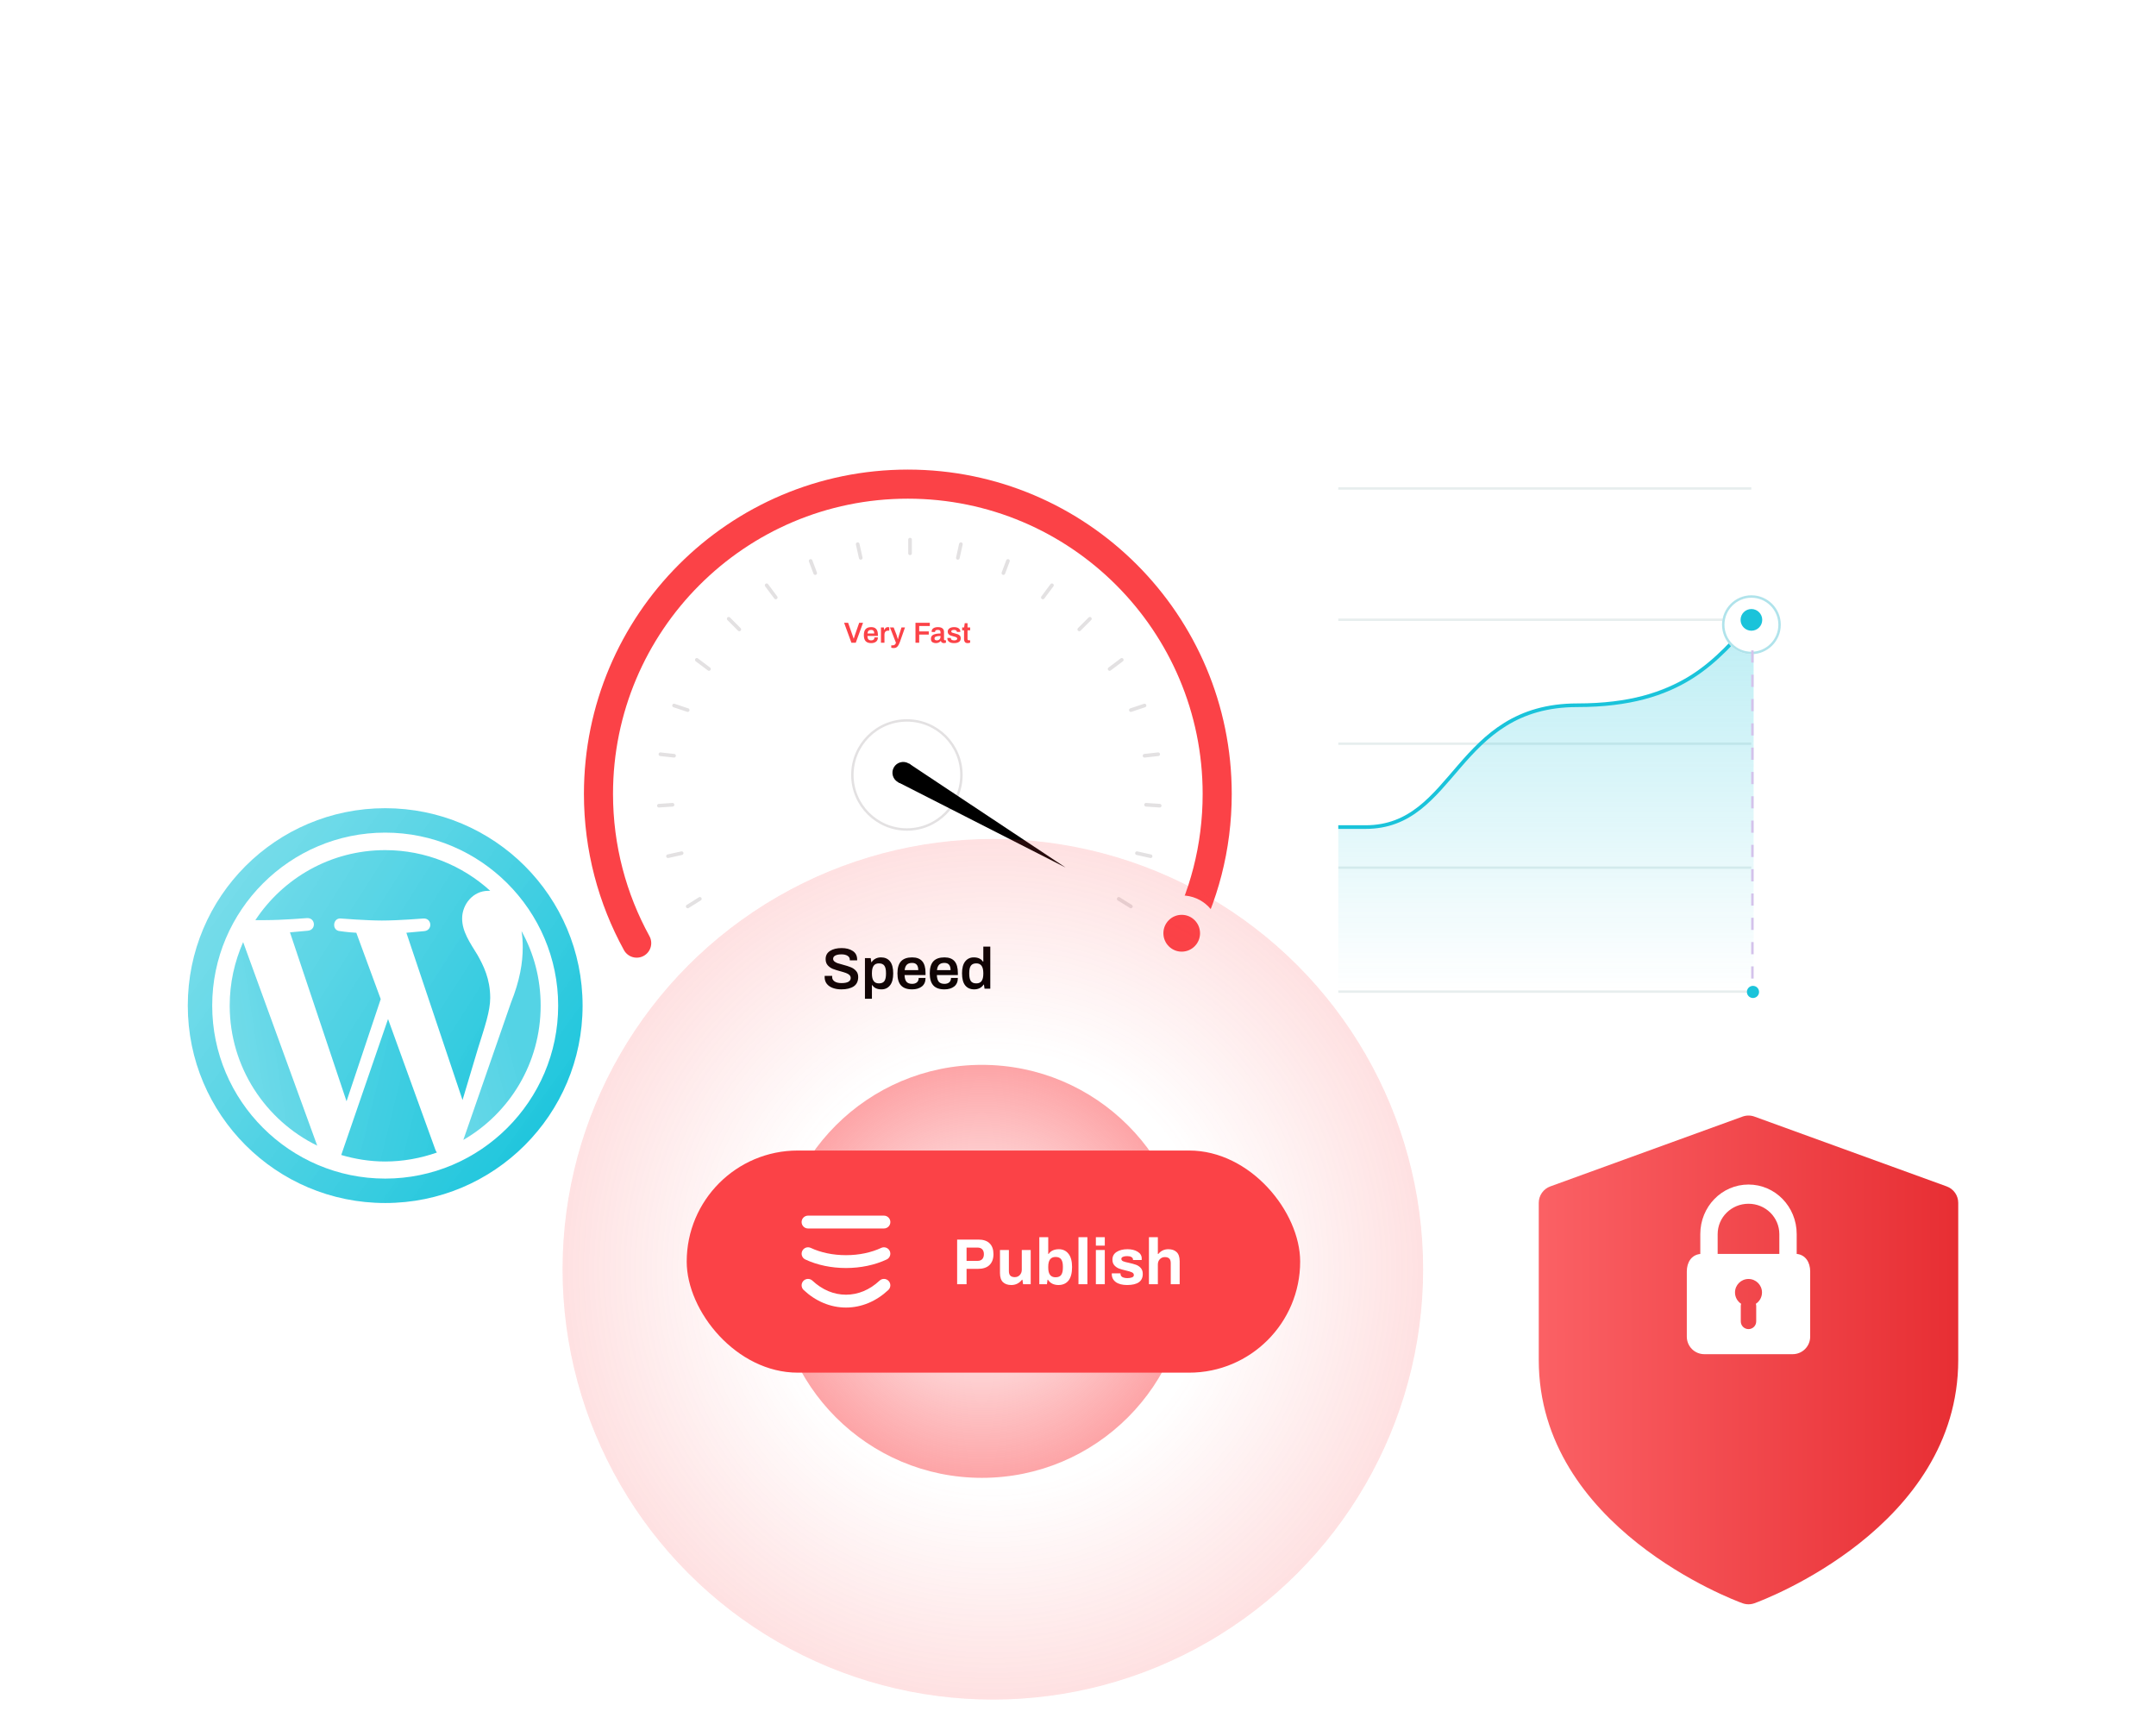 <svg width="699" height="559" viewBox="0 0 699 559" fill="none" xmlns="http://www.w3.org/2000/svg">
<g clip-path="url(#clip0_0_310)">
<rect x="329.883" y="120.858" width="276" height="237" rx="5.516" fill="white"/>
<path d="M367.911 322.491C367.449 322.491 367.065 322.402 366.758 322.223C366.458 322.038 366.227 321.72 366.065 321.269C365.903 320.818 365.822 320.2 365.822 319.414C365.822 318.628 365.903 318.01 366.065 317.559C366.227 317.108 366.458 316.793 366.758 316.614C367.065 316.429 367.449 316.337 367.911 316.337C368.368 316.337 368.749 316.429 369.055 316.614C369.362 316.799 369.596 317.117 369.758 317.567C369.919 318.012 370 318.628 370 319.414C370 320.2 369.919 320.818 369.758 321.269C369.596 321.714 369.362 322.029 369.055 322.214C368.749 322.399 368.368 322.491 367.911 322.491ZM367.911 321.858C368.252 321.858 368.518 321.769 368.709 321.59C368.899 321.411 369.029 321.15 369.099 320.81C369.174 320.469 369.211 320.032 369.211 319.501V319.414C369.211 318.865 369.174 318.414 369.099 318.062C369.029 317.709 368.899 317.44 368.709 317.255C368.518 317.065 368.252 316.969 367.911 316.969C367.57 316.969 367.304 317.059 367.114 317.238C366.923 317.417 366.79 317.677 366.715 318.018C366.646 318.359 366.611 318.796 366.611 319.327V319.414C366.611 319.963 366.646 320.414 366.715 320.766C366.79 321.119 366.923 321.39 367.114 321.581C367.304 321.766 367.57 321.858 367.911 321.858Z" fill="#AEB0C0"/>
<path d="M357.165 281.636H358.7V277.405H357.157V276.954C357.434 276.926 357.766 276.853 358.153 276.738C358.546 276.616 358.884 276.478 359.168 276.322H359.462V281.636H360.884V282.268H357.165V281.636ZM363.577 282.372C363.115 282.372 362.73 282.283 362.424 282.104C362.124 281.919 361.892 281.601 361.731 281.15C361.569 280.699 361.488 280.081 361.488 279.295C361.488 278.509 361.569 277.891 361.731 277.44C361.892 276.989 362.124 276.674 362.424 276.495C362.73 276.31 363.115 276.218 363.577 276.218C364.034 276.218 364.415 276.31 364.721 276.495C365.028 276.68 365.262 276.998 365.423 277.449C365.585 277.894 365.666 278.509 365.666 279.295C365.666 280.081 365.585 280.699 365.423 281.15C365.262 281.595 365.028 281.91 364.721 282.095C364.415 282.28 364.034 282.372 363.577 282.372ZM363.577 281.74C363.918 281.74 364.184 281.65 364.375 281.471C364.565 281.292 364.695 281.032 364.765 280.691C364.84 280.35 364.877 279.913 364.877 279.382V279.295C364.877 278.746 364.84 278.295 364.765 277.943C364.695 277.59 364.565 277.321 364.375 277.137C364.184 276.946 363.918 276.85 363.577 276.85C363.236 276.85 362.97 276.94 362.78 277.119C362.589 277.298 362.456 277.558 362.381 277.899C362.311 278.24 362.277 278.677 362.277 279.208V279.295C362.277 279.844 362.311 280.295 362.381 280.647C362.456 281 362.589 281.271 362.78 281.462C362.97 281.647 363.236 281.74 363.577 281.74ZM366.565 276.001H367.328V279.945L369.261 277.709H370.206L368.637 279.503L370.292 282.268H369.408L368.16 280.049L367.328 280.838V282.268H366.565V276.001Z" fill="#AEB0C0"/>
<path d="M356.689 241.898C356.689 241.586 356.77 241.3 356.932 241.04C357.094 240.774 357.287 240.543 357.513 240.346C357.744 240.144 358.05 239.904 358.432 239.627C358.738 239.401 358.986 239.211 359.177 239.055C359.368 238.893 359.527 238.728 359.654 238.561C359.85 238.301 359.949 238.035 359.949 237.763C359.949 237.491 359.862 237.257 359.689 237.061C359.521 236.859 359.226 236.758 358.804 236.758C358.371 236.758 358.053 236.864 357.851 237.078C357.649 237.286 357.547 237.558 357.547 237.893V238.249H356.785C356.767 238.15 356.759 238.035 356.759 237.902C356.759 237.301 356.955 236.85 357.348 236.55C357.741 236.249 358.241 236.099 358.848 236.099C359.414 236.099 359.871 236.243 360.217 236.532C360.564 236.815 360.737 237.249 360.737 237.832C360.737 238.145 360.651 238.436 360.477 238.708C360.304 238.98 360.093 239.225 359.845 239.445C359.602 239.659 359.284 239.907 358.891 240.19C358.602 240.398 358.374 240.572 358.206 240.71C358.044 240.843 357.903 240.979 357.781 241.118C357.701 241.205 357.634 241.306 357.582 241.421H360.772V242.149H356.689V241.898ZM363.578 242.253C363.116 242.253 362.731 242.164 362.425 241.985C362.124 241.8 361.893 241.482 361.731 241.031C361.57 240.58 361.489 239.962 361.489 239.176C361.489 238.39 361.57 237.772 361.731 237.321C361.893 236.87 362.124 236.555 362.425 236.376C362.731 236.191 363.116 236.099 363.578 236.099C364.034 236.099 364.416 236.191 364.722 236.376C365.028 236.561 365.262 236.879 365.424 237.33C365.586 237.775 365.667 238.39 365.667 239.176C365.667 239.962 365.586 240.58 365.424 241.031C365.262 241.476 365.028 241.791 364.722 241.976C364.416 242.161 364.034 242.253 363.578 242.253ZM363.578 241.621C363.919 241.621 364.185 241.531 364.375 241.352C364.566 241.173 364.696 240.913 364.765 240.572C364.841 240.231 364.878 239.794 364.878 239.263V239.176C364.878 238.627 364.841 238.176 364.765 237.824C364.696 237.471 364.566 237.203 364.375 237.018C364.185 236.827 363.919 236.732 363.578 236.732C363.237 236.732 362.971 236.821 362.78 237C362.59 237.179 362.457 237.439 362.382 237.78C362.312 238.121 362.278 238.558 362.278 239.089V239.176C362.278 239.725 362.312 240.176 362.382 240.528C362.457 240.881 362.59 241.153 362.78 241.343C362.971 241.528 363.237 241.621 363.578 241.621ZM366.566 235.882H367.328V239.826L369.262 237.59H370.206L368.637 239.384L370.293 242.149H369.409L368.161 239.93L367.328 240.719V242.149H366.566V235.882Z" fill="#AEB0C0"/>
<path d="M358.786 202.135C358.104 202.135 357.578 201.976 357.209 201.658C356.839 201.334 356.654 200.898 356.654 200.349V200.279H357.425V200.375C357.425 200.739 357.538 201.019 357.763 201.216C357.989 201.406 358.307 201.502 358.717 201.502C359.139 201.502 359.468 201.409 359.705 201.224C359.948 201.039 360.069 200.759 360.069 200.383C360.069 199.996 359.939 199.725 359.679 199.569C359.425 199.407 359.093 199.326 358.682 199.326H358.058V198.693H358.708C359.055 198.693 359.347 198.604 359.584 198.424C359.821 198.245 359.939 197.988 359.939 197.653C359.939 197.306 359.826 197.046 359.601 196.873C359.381 196.699 359.101 196.613 358.76 196.613C358.396 196.613 358.104 196.705 357.885 196.89C357.665 197.069 357.555 197.335 357.555 197.688V197.766H356.784V197.61C356.784 197.286 356.868 197.003 357.035 196.76C357.203 196.512 357.434 196.321 357.729 196.188C358.029 196.049 358.37 195.98 358.752 195.98C359.353 195.98 359.832 196.121 360.191 196.405C360.549 196.688 360.728 197.089 360.728 197.61C360.728 197.939 360.641 198.211 360.468 198.424C360.295 198.632 360.052 198.806 359.74 198.945V198.979C360.081 199.077 360.352 199.251 360.555 199.499C360.757 199.748 360.858 200.06 360.858 200.435C360.858 200.782 360.768 201.086 360.589 201.346C360.416 201.6 360.173 201.796 359.861 201.935C359.549 202.068 359.191 202.135 358.786 202.135ZM363.577 202.135C363.115 202.135 362.73 202.045 362.424 201.866C362.124 201.681 361.892 201.363 361.731 200.912C361.569 200.462 361.488 199.843 361.488 199.057C361.488 198.271 361.569 197.653 361.731 197.202C361.892 196.751 362.124 196.436 362.424 196.257C362.73 196.072 363.115 195.98 363.577 195.98C364.034 195.98 364.415 196.072 364.721 196.257C365.028 196.442 365.262 196.76 365.423 197.211C365.585 197.656 365.666 198.271 365.666 199.057C365.666 199.843 365.585 200.462 365.423 200.912C365.262 201.357 365.028 201.672 364.721 201.857C364.415 202.042 364.034 202.135 363.577 202.135ZM363.577 201.502C363.918 201.502 364.184 201.412 364.375 201.233C364.565 201.054 364.695 200.794 364.765 200.453C364.84 200.112 364.877 199.676 364.877 199.144V199.057C364.877 198.508 364.84 198.057 364.765 197.705C364.695 197.352 364.565 197.084 364.375 196.899C364.184 196.708 363.918 196.613 363.577 196.613C363.236 196.613 362.97 196.702 362.78 196.881C362.589 197.061 362.456 197.321 362.381 197.662C362.311 198.003 362.277 198.439 362.277 198.971V199.057C362.277 199.606 362.311 200.057 362.381 200.409C362.456 200.762 362.589 201.034 362.78 201.224C362.97 201.409 363.236 201.502 363.577 201.502ZM366.565 195.763H367.328V199.707L369.261 197.471H370.206L368.637 199.265L370.292 202.031H369.408L368.16 199.811L367.328 200.6V202.031H366.565V195.763Z" fill="#AEB0C0"/>
<path d="M359.332 161.163H356.567V160.521C356.943 159.88 357.263 159.239 357.529 158.597C357.795 157.956 358.006 157.282 358.162 156.577H358.986C358.876 157.068 358.714 157.589 358.5 158.138C358.286 158.681 358.067 159.172 357.841 159.611C357.622 160.05 357.446 160.357 357.313 160.53H359.332V158.58C359.454 158.268 359.572 157.895 359.688 157.461H360.095V160.53H360.884V161.163H360.095V162.628H359.332V161.163ZM363.577 162.732C363.115 162.732 362.73 162.642 362.424 162.463C362.124 162.278 361.892 161.96 361.731 161.51C361.569 161.059 361.488 160.441 361.488 159.655C361.488 158.869 361.569 158.25 361.731 157.8C361.892 157.349 362.124 157.034 362.424 156.855C362.73 156.67 363.115 156.577 363.577 156.577C364.034 156.577 364.415 156.67 364.721 156.855C365.028 157.04 365.262 157.357 365.423 157.808C365.585 158.253 365.666 158.869 365.666 159.655C365.666 160.441 365.585 161.059 365.423 161.51C365.262 161.955 365.028 162.27 364.721 162.455C364.415 162.639 364.034 162.732 363.577 162.732ZM363.577 162.099C363.918 162.099 364.184 162.01 364.375 161.83C364.565 161.651 364.695 161.391 364.765 161.05C364.84 160.709 364.877 160.273 364.877 159.741V159.655C364.877 159.106 364.84 158.655 364.765 158.302C364.695 157.95 364.565 157.681 364.375 157.496C364.184 157.305 363.918 157.21 363.577 157.21C363.236 157.21 362.97 157.3 362.78 157.479C362.589 157.658 362.456 157.918 362.381 158.259C362.311 158.6 362.277 159.036 362.277 159.568V159.655C362.277 160.204 362.311 160.654 362.381 161.007C362.456 161.359 362.589 161.631 362.78 161.822C362.97 162.007 363.236 162.099 363.577 162.099ZM366.565 156.361H367.328V160.305L369.261 158.068H370.206L368.637 159.863L370.292 162.628H369.408L368.16 160.409L367.328 161.198V162.628H366.565V156.361Z" fill="#AEB0C0"/>
<path d="M378.883 321.486H567.795" stroke="#E7EEEE" stroke-width="0.788"/>
<path d="M378.883 281.296H567.795" stroke="#E7EEEE" stroke-width="0.788"/>
<path d="M378.883 241.105H567.795" stroke="#E7EEEE" stroke-width="0.788"/>
<path d="M378.883 200.914H567.795" stroke="#E7EEEE" stroke-width="0.788"/>
<path d="M378.883 158.359H567.795" stroke="#E7EEEE" stroke-width="0.788"/>
<path d="M442.715 267.898H379.801V321.191H442.715H505.629H568.543V200.619C568.543 200.619 551.079 228.54 511.416 228.54C471.752 228.54 472.015 267.898 442.715 267.898Z" fill="url(#paint0_linear_0_310)"/>
<path d="M379.801 268.139C379.801 268.139 413.415 268.139 442.715 268.139C472.015 268.139 471.752 228.64 511.416 228.64C545.325 228.64 556.56 213.882 568.543 200.619" stroke="#1AC3DA" stroke-width="1.182"/>
<g filter="url(#filter0_d_0_310)">
<ellipse cx="567.828" cy="200.964" rx="9.527" ry="9.545" fill="white"/>
<path d="M576.961 200.963C576.961 206.018 572.871 210.115 567.828 210.115C562.785 210.115 558.695 206.018 558.695 200.963C558.695 195.909 562.785 191.812 567.828 191.812C572.871 191.812 576.961 195.909 576.961 200.963Z" stroke="#B0E3EB" stroke-width="0.788"/>
</g>
<ellipse cx="567.826" cy="200.963" rx="3.51" ry="3.517" fill="#1AC3DA"/>
<line x1="568.152" y1="210.864" x2="568.152" y2="321.979" stroke="#D4C2EB" stroke-width="0.788" stroke-dasharray="3.94 3.94"/>
<circle cx="568.337" cy="321.585" r="1.97" fill="#1AC3DA"/>
</g>
<g filter="url(#filter1_d_0_310)">
<g filter="url(#filter2_bd_0_310)">
<path d="M498.883 304.324V355.255C498.883 409.525 562.236 433.18 564.956 434.142C566.201 434.591 567.564 434.591 568.809 434.142C571.529 433.18 634.883 409.525 634.883 355.255V304.324C634.882 303.161 634.523 302.026 633.854 301.074C633.185 300.122 632.238 299.4 631.143 299.004L568.809 276.368C567.564 275.919 566.201 275.919 564.956 276.368L502.623 299.004C501.528 299.4 500.581 300.122 499.912 301.074C499.243 302.026 498.883 303.161 498.883 304.324Z" fill="url(#paint1_linear_0_310)"/>
</g>
<g clip-path="url(#clip1_0_310)">
<path d="M566.883 324.026C558.224 324.026 551.258 331.202 551.258 340.087V346.515V346.534C548.389 346.824 546.883 349.252 546.883 352.2V373.341C546.883 376.486 549.422 379.026 552.566 379.026H581.199C584.344 379.026 586.883 376.486 586.883 373.341V352.2C586.883 349.252 585.377 346.805 582.508 346.515V340.087C582.508 331.202 575.541 324.026 566.883 324.026V324.026ZM566.883 330.259C572.424 330.259 576.883 334.656 576.883 340.126V346.515H556.883V340.126C556.883 334.656 561.342 330.259 566.883 330.259ZM566.883 354.643C569.299 354.643 571.258 356.602 571.258 359.019C571.258 360.556 570.463 361.912 569.266 362.692C569.331 362.916 569.383 363.15 569.383 363.396V368.398C569.383 369.783 568.268 370.898 566.883 370.898C565.498 370.898 564.383 369.783 564.383 368.398V363.396C564.383 363.15 564.435 362.916 564.5 362.692C563.303 361.912 562.508 360.556 562.508 359.019C562.508 356.602 564.467 354.643 566.883 354.643Z" fill="white"/>
</g>
</g>
<g filter="url(#filter3_d_0_310)">
<path d="M158.883 52.327C158.883 45.699 164.255 40.327 170.883 40.327H421.883C428.51 40.327 433.883 45.699 433.883 52.327V266.961C433.883 272.466 430.191 277.25 424.847 278.569C396.525 285.561 310.528 306.5 296.383 306.5C282.237 306.5 196.241 285.561 167.919 278.569C162.574 277.25 158.883 272.466 158.883 266.961V52.327Z" fill="white"/>
<circle cx="294.025" cy="171.241" r="17.679" stroke="#E3E1E2" stroke-width="0.786"/>
<path d="M272.769 240.753C271.776 240.753 270.871 240.609 270.054 240.32C269.236 240.031 268.583 239.591 268.092 239C267.602 238.396 267.357 237.655 267.357 236.775L267.376 236.379H269.808C269.796 236.454 269.79 236.567 269.79 236.718C269.79 237.347 270.06 237.837 270.6 238.189C271.141 238.541 271.883 238.717 272.826 238.717C273.831 238.717 274.579 238.572 275.07 238.283C275.56 237.994 275.805 237.592 275.805 237.076C275.805 236.674 275.66 236.341 275.371 236.077C275.082 235.813 274.724 235.605 274.296 235.455C273.869 235.291 273.266 235.103 272.486 234.889C271.455 234.612 270.619 234.348 269.978 234.097C269.35 233.833 268.809 233.449 268.356 232.947C267.904 232.431 267.678 231.759 267.678 230.929C267.678 229.772 268.155 228.892 269.111 228.289C270.066 227.673 271.317 227.365 272.863 227.365C274.347 227.365 275.554 227.679 276.484 228.308C277.427 228.924 277.898 229.86 277.898 231.117V231.344H275.522V231.136C275.522 230.596 275.277 230.175 274.787 229.873C274.309 229.559 273.662 229.401 272.844 229.401C271.99 229.401 271.317 229.527 270.827 229.779C270.349 230.03 270.11 230.382 270.11 230.835C270.11 231.174 270.248 231.463 270.525 231.702C270.802 231.928 271.147 232.117 271.562 232.268C271.99 232.406 272.562 232.569 273.278 232.758C274.322 233.035 275.17 233.305 275.824 233.569C276.49 233.833 277.056 234.223 277.521 234.738C277.999 235.253 278.238 235.92 278.238 236.737C278.238 238.12 277.747 239.138 276.767 239.792C275.786 240.433 274.454 240.753 272.769 240.753ZM280.425 230.608H282.292L282.48 231.928H282.593C282.92 231.425 283.348 231.042 283.876 230.778C284.404 230.514 284.988 230.382 285.629 230.382C286.887 230.382 287.861 230.809 288.552 231.664C289.244 232.519 289.589 233.827 289.589 235.587C289.589 237.296 289.244 238.585 288.552 239.452C287.861 240.32 286.937 240.753 285.78 240.753C284.397 240.753 283.404 240.295 282.801 239.377H282.688V243.789H280.425V230.608ZM284.951 238.811C285.78 238.811 286.371 238.566 286.723 238.076C287.075 237.573 287.251 236.781 287.251 235.7V235.455C287.251 234.361 287.075 233.569 286.723 233.079C286.371 232.576 285.78 232.324 284.951 232.324C284.171 232.324 283.599 232.588 283.235 233.116C282.87 233.644 282.688 234.424 282.688 235.455V235.681C282.688 236.712 282.87 237.491 283.235 238.019C283.599 238.547 284.171 238.811 284.951 238.811ZM295.714 240.753C294.105 240.753 292.911 240.332 292.131 239.49C291.352 238.648 290.962 237.34 290.962 235.568C290.962 233.795 291.352 232.488 292.131 231.645C292.923 230.803 294.118 230.382 295.714 230.382C297.173 230.382 298.26 230.791 298.977 231.608C299.706 232.425 300.07 233.701 300.07 235.436V236.115H293.263C293.301 237.095 293.508 237.818 293.885 238.283C294.275 238.736 294.891 238.962 295.733 238.962C296.362 238.962 296.871 238.805 297.261 238.491C297.65 238.164 297.845 237.686 297.845 237.057H300.07C300.07 238.277 299.668 239.201 298.863 239.829C298.059 240.445 297.009 240.753 295.714 240.753ZM297.713 234.512C297.713 232.953 297.047 232.173 295.714 232.173C294.96 232.173 294.388 232.368 293.998 232.758C293.621 233.135 293.389 233.72 293.301 234.512H297.713ZM306.192 240.753C304.583 240.753 303.389 240.332 302.61 239.49C301.83 238.648 301.44 237.34 301.44 235.568C301.44 233.795 301.83 232.488 302.61 231.645C303.402 230.803 304.596 230.382 306.192 230.382C307.651 230.382 308.738 230.791 309.455 231.608C310.184 232.425 310.548 233.701 310.548 235.436V236.115H303.741C303.779 237.095 303.986 237.818 304.363 238.283C304.753 238.736 305.369 238.962 306.211 238.962C306.84 238.962 307.349 238.805 307.739 238.491C308.128 238.164 308.323 237.686 308.323 237.057H310.548C310.548 238.277 310.146 239.201 309.342 239.829C308.537 240.445 307.487 240.753 306.192 240.753ZM308.191 234.512C308.191 232.953 307.525 232.173 306.192 232.173C305.438 232.173 304.866 232.368 304.476 232.758C304.099 233.135 303.867 233.72 303.779 234.512H308.191ZM315.86 240.753C314.603 240.753 313.628 240.326 312.937 239.471C312.246 238.616 311.9 237.309 311.9 235.549C311.9 233.839 312.246 232.551 312.937 231.683C313.628 230.816 314.552 230.382 315.709 230.382C317.092 230.382 318.085 230.841 318.688 231.759H318.802V226.893H321.064V240.527H319.198L319.009 239.207H318.896C318.569 239.71 318.142 240.093 317.614 240.357C317.086 240.621 316.501 240.753 315.86 240.753ZM316.539 238.811C317.318 238.811 317.89 238.553 318.255 238.038C318.619 237.51 318.802 236.731 318.802 235.7V235.473C318.802 233.374 318.047 232.324 316.539 232.324C315.709 232.324 315.118 232.576 314.766 233.079C314.414 233.569 314.238 234.361 314.238 235.455V235.7C314.238 236.781 314.414 237.573 314.766 238.076C315.118 238.566 315.709 238.811 316.539 238.811Z" fill="black"/>
<path d="M273.673 121.916H274.974L276.36 125.867C276.417 126.018 276.502 126.266 276.615 126.612C276.697 126.869 276.744 127.011 276.756 127.036H276.803C276.967 126.495 277.093 126.103 277.181 125.857L278.557 121.916H279.802L277.445 128.384H276.04L273.673 121.916ZM282.446 128.497C281.641 128.497 281.044 128.287 280.654 127.866C280.264 127.445 280.07 126.791 280.07 125.905C280.07 125.018 280.264 124.365 280.654 123.943C281.05 123.522 281.647 123.312 282.446 123.312C283.175 123.312 283.718 123.516 284.077 123.925C284.441 124.333 284.624 124.971 284.624 125.839V126.178H281.22C281.239 126.668 281.342 127.03 281.531 127.262C281.726 127.489 282.034 127.602 282.455 127.602C282.769 127.602 283.024 127.523 283.219 127.366C283.414 127.203 283.511 126.964 283.511 126.649H284.624C284.624 127.259 284.422 127.721 284.02 128.035C283.618 128.343 283.093 128.497 282.446 128.497ZM283.445 125.377C283.445 124.597 283.112 124.207 282.446 124.207C282.068 124.207 281.782 124.305 281.588 124.5C281.399 124.688 281.283 124.981 281.239 125.377H283.445ZM285.62 123.425H286.553L286.657 124.207H286.723C286.949 123.61 287.32 123.312 287.836 123.312C288.012 123.312 288.169 123.34 288.307 123.397V124.462H287.949C287.15 124.462 286.751 124.908 286.751 125.801V128.384H285.62V123.425ZM289.76 130.1C289.496 130.1 289.298 130.081 289.166 130.044C289.034 130.012 288.965 129.997 288.959 129.997V129.214H289.468C289.713 129.214 289.917 129.148 290.081 129.016C290.25 128.89 290.382 128.68 290.477 128.384L288.544 123.425H289.732L290.665 125.81C290.772 126.093 290.91 126.552 291.08 127.187H291.127C291.284 126.583 291.413 126.125 291.514 125.81L292.268 123.425H293.409L291.759 128.13C291.533 128.765 291.272 129.252 290.976 129.591C290.681 129.931 290.276 130.1 289.76 130.1ZM296.807 121.916H301.456V122.944H298.014V124.698H301.116V125.725H298.014V128.384H296.807V121.916ZM303.391 128.497C302.989 128.497 302.624 128.4 302.297 128.205C301.977 128.004 301.817 127.636 301.817 127.102C301.817 126.467 302.087 126.021 302.627 125.763C303.168 125.505 303.935 125.377 304.928 125.377V124.962C304.928 124.723 304.865 124.537 304.739 124.405C304.62 124.273 304.4 124.207 304.079 124.207C303.746 124.207 303.511 124.261 303.372 124.368C303.234 124.475 303.165 124.607 303.165 124.764V124.896H302.071C302.065 124.858 302.062 124.789 302.062 124.688C302.062 124.261 302.244 123.925 302.609 123.679C302.979 123.434 303.47 123.312 304.079 123.312C304.739 123.312 305.233 123.447 305.56 123.717C305.893 123.987 306.059 124.374 306.059 124.877V127.243C306.059 127.357 306.091 127.441 306.154 127.498C306.217 127.548 306.295 127.573 306.389 127.573H306.691V128.347C306.49 128.441 306.254 128.488 305.984 128.488C305.739 128.488 305.535 128.428 305.371 128.309C305.208 128.189 305.098 128.026 305.041 127.819H304.975C304.604 128.271 304.076 128.497 303.391 128.497ZM303.731 127.592C304.101 127.592 304.394 127.485 304.607 127.272C304.821 127.058 304.928 126.769 304.928 126.404V126.178C304.318 126.178 303.841 126.238 303.495 126.357C303.149 126.47 302.976 126.681 302.976 126.989C302.976 127.391 303.228 127.592 303.731 127.592ZM309.3 128.497C308.615 128.497 308.083 128.356 307.706 128.073C307.335 127.79 307.15 127.423 307.15 126.97C307.15 126.913 307.15 126.876 307.15 126.857C307.156 126.838 307.159 126.825 307.159 126.819H308.263V126.895C308.269 127.14 308.373 127.322 308.574 127.441C308.781 127.555 309.039 127.611 309.347 127.611C309.623 127.611 309.859 127.567 310.054 127.479C310.249 127.385 310.346 127.247 310.346 127.064C310.346 126.92 310.293 126.803 310.186 126.715C310.079 126.621 309.947 126.549 309.79 126.499C309.633 126.442 309.41 126.379 309.121 126.31C308.731 126.216 308.41 126.121 308.159 126.027C307.914 125.933 307.703 125.785 307.527 125.584C307.351 125.383 307.263 125.119 307.263 124.792C307.263 124.321 307.458 123.956 307.848 123.698C308.237 123.441 308.743 123.312 309.366 123.312C309.749 123.312 310.092 123.368 310.393 123.481C310.695 123.595 310.928 123.755 311.091 123.962C311.261 124.163 311.346 124.396 311.346 124.66L311.336 124.867H310.233V124.83C310.233 124.635 310.151 124.484 309.988 124.377C309.831 124.264 309.601 124.207 309.3 124.207C309.004 124.207 308.781 124.255 308.63 124.349C308.479 124.437 308.404 124.553 308.404 124.698C308.404 124.874 308.495 125.006 308.677 125.094C308.866 125.175 309.152 125.257 309.535 125.339C309.95 125.433 310.283 125.531 310.535 125.631C310.793 125.725 311.016 125.876 311.204 126.084C311.393 126.291 311.487 126.571 311.487 126.923C311.487 127.47 311.289 127.869 310.893 128.12C310.503 128.372 309.972 128.497 309.3 128.497ZM313.742 128.497C313.32 128.497 313.016 128.381 312.827 128.149C312.645 127.91 312.554 127.614 312.554 127.262V124.349H311.95V123.425H312.572L312.78 122.039H313.685V123.425H314.534V124.349H313.685V127.149C313.685 127.432 313.82 127.573 314.09 127.573H314.534V128.347C314.433 128.384 314.307 128.419 314.156 128.45C314.006 128.482 313.867 128.497 313.742 128.497Z" fill="#FB4247"/>
<ellipse cx="292.831" cy="170.517" rx="3.492" ry="3.492" transform="rotate(119.819 292.831 170.517)" fill="black"/>
<path d="M345.475 201.253L294.698 167.539L291.217 173.613L345.475 201.253Z" fill="black"/>
<path d="M206.425 225.761C198.545 211.411 194.031 194.909 194.031 177.402C194.031 121.941 238.951 76.956 294.33 76.956C349.709 76.956 394.629 121.941 394.629 177.402C394.629 194.765 390.259 211.052 382.522 225.258" stroke="#E3E1E2" stroke-width="6.286" stroke-linecap="round"/>
<path d="M206.425 225.761C198.545 211.411 194.031 194.909 194.031 177.402C194.031 121.941 238.951 76.956 294.33 76.956C349.709 76.956 394.629 121.941 394.629 177.402C394.629 194.765 390.259 211.052 382.522 225.258" stroke="url(#paint2_angular_0_310)" stroke-width="9.429" stroke-linecap="round"/>
<path d="M295.047 99.383V94.941" stroke="#E3E1E2" stroke-width="1.179" stroke-linecap="round"/>
<path d="M279.058 100.863L278.074 96.422" stroke="#E3E1E2" stroke-width="1.179" stroke-linecap="round"/>
<path d="M264.296 105.798L262.82 101.85" stroke="#E3E1E2" stroke-width="1.179" stroke-linecap="round"/>
<path d="M251.503 113.694L248.551 109.746" stroke="#E3E1E2" stroke-width="1.179" stroke-linecap="round"/>
<path d="M239.694 124.057L236.25 120.603" stroke="#E3E1E2" stroke-width="1.179" stroke-linecap="round"/>
<path d="M229.854 136.888L225.918 133.927" stroke="#E3E1E2" stroke-width="1.179" stroke-linecap="round"/>
<path d="M222.963 150.212L218.535 148.731" stroke="#E3E1E2" stroke-width="1.179" stroke-linecap="round"/>
<path d="M218.538 165.016L214.109 164.523" stroke="#E3E1E2" stroke-width="1.179" stroke-linecap="round"/>
<path d="M218.045 180.906L213.617 181.203" stroke="#E3E1E2" stroke-width="1.179" stroke-linecap="round"/>
<path d="M220.999 196.599L216.57 197.586" stroke="#E3E1E2" stroke-width="1.179" stroke-linecap="round"/>
<path d="M226.901 211.404L222.965 213.871" stroke="#E3E1E2" stroke-width="1.179" stroke-linecap="round"/>
<path d="M310.547 100.863L311.531 96.422" stroke="#E3E1E2" stroke-width="1.179" stroke-linecap="round"/>
<path d="M325.309 105.798L326.785 101.85" stroke="#E3E1E2" stroke-width="1.179" stroke-linecap="round"/>
<path d="M338.102 113.694L341.054 109.746" stroke="#E3E1E2" stroke-width="1.179" stroke-linecap="round"/>
<path d="M349.91 124.057L353.354 120.603" stroke="#E3E1E2" stroke-width="1.179" stroke-linecap="round"/>
<path d="M359.75 136.888L363.686 133.927" stroke="#E3E1E2" stroke-width="1.179" stroke-linecap="round"/>
<path d="M366.641 150.212L371.069 148.731" stroke="#E3E1E2" stroke-width="1.179" stroke-linecap="round"/>
<path d="M371.066 165.016L375.495 164.523" stroke="#E3E1E2" stroke-width="1.179" stroke-linecap="round"/>
<path d="M371.559 180.906L375.987 181.203" stroke="#E3E1E2" stroke-width="1.179" stroke-linecap="round"/>
<path d="M368.609 196.599L373.038 197.586" stroke="#E3E1E2" stroke-width="1.179" stroke-linecap="round"/>
<path d="M362.703 211.404L366.639 213.871" stroke="#E3E1E2" stroke-width="1.179" stroke-linecap="round"/>
<g filter="url(#filter4_d_0_310)">
<path d="M384.013 226.81C387.357 226.81 390.069 224.091 390.069 220.737C390.069 217.382 387.357 214.663 384.013 214.663C380.668 214.663 377.957 217.382 377.957 220.737C377.957 224.091 380.668 226.81 384.013 226.81Z" fill="black"/>
</g>
<path d="M383.127 231.665C388.143 231.665 392.21 227.586 392.21 222.555C392.21 217.523 388.143 213.444 383.127 213.444C378.11 213.444 374.043 217.523 374.043 222.555C374.043 227.586 378.11 231.665 383.127 231.665Z" fill="#FB4247" stroke="white" stroke-width="6.286"/>
</g>
<g clip-path="url(#clip2_0_310)" filter="url(#filter5_d_0_310)">
<circle cx="124.883" cy="276.018" r="64" fill="white"/>
<path d="M125.808 280.372L110.633 324.447C115.119 325.766 119.87 326.558 124.884 326.558C130.691 326.558 136.365 325.502 141.643 323.655C141.511 323.391 141.379 323.259 141.247 322.995L125.808 280.372Z" fill="url(#paint3_linear_0_310)"/>
<path d="M74.473 276.017C74.473 295.943 86.085 313.23 102.844 321.411L78.827 255.432C76.056 261.766 74.473 268.628 74.473 276.017Z" fill="url(#paint4_linear_0_310)"/>
<path d="M158.933 273.51C158.933 267.308 156.69 262.954 154.842 259.655C152.335 255.564 149.828 252.001 149.828 247.778C149.828 243.16 153.391 238.805 158.273 238.805C158.537 238.805 158.669 238.805 158.933 238.805C149.96 230.624 137.952 225.609 124.888 225.609C107.205 225.609 91.766 234.715 82.793 248.306C83.981 248.306 85.036 248.306 86.092 248.306C91.37 248.306 99.552 247.646 99.552 247.646C102.323 247.515 102.587 251.473 99.816 251.737C99.816 251.737 97.044 252.001 94.01 252.265L112.352 307.028L123.436 273.906L115.519 252.397C112.748 252.265 110.24 251.869 110.24 251.869C107.469 251.737 107.865 247.515 110.504 247.778C110.504 247.778 118.818 248.438 123.832 248.438C129.11 248.438 137.292 247.778 137.292 247.778C140.063 247.646 140.327 251.605 137.556 251.869C137.556 251.869 134.785 252.133 131.75 252.397L149.96 306.632L154.974 289.873C157.218 282.748 158.933 277.733 158.933 273.51Z" fill="url(#paint5_linear_0_310)"/>
<path d="M169.085 251.869C169.349 253.453 169.481 255.168 169.481 257.016C169.481 262.162 168.557 267.836 165.654 275.094L150.215 319.564C165.258 310.855 175.287 294.624 175.287 276.018C175.287 267.176 173.044 258.995 169.085 251.869Z" fill="url(#paint6_linear_0_310)"/>
<path d="M124.883 212.018C89.518 212.018 60.883 240.653 60.883 276.018C60.883 311.383 89.518 340.018 124.883 340.018C160.248 340.018 188.883 311.383 188.883 276.018C188.883 240.653 160.248 212.018 124.883 212.018ZM124.883 332.1C94.004 332.1 68.8 306.896 68.8 276.018C68.8 245.139 94.004 219.935 124.883 219.935C155.761 219.935 180.965 245.139 180.965 276.018C180.965 306.896 155.761 332.1 124.883 332.1Z" fill="url(#paint7_linear_0_310)"/>
</g>
<circle cx="321.89" cy="411.503" r="139.503" fill="url(#paint8_radial_0_310)" fill-opacity="0.16"/>
<circle cx="318.341" cy="412.171" r="66.947" fill="url(#paint9_radial_0_310)" fill-opacity="0.48"/>
<rect x="222.641" y="373" width="198.884" height="72.017" rx="36.008" fill="#FB4247"/>
<path d="M261.974 398.275C260.824 398.275 259.891 397.342 259.891 396.192C259.891 395.042 260.824 394.108 261.974 394.108H286.582C287.732 394.108 288.666 395.042 288.666 396.192C288.666 397.342 287.732 398.275 286.582 398.275H261.974ZM285.158 415.188C285.993 414.402 287.309 414.441 288.095 415.276C288.88 416.111 288.841 417.427 288.006 418.213C286.082 420.019 283.907 421.458 281.562 422.435C279.269 423.39 276.816 423.908 274.278 423.908C271.74 423.908 269.288 423.39 266.994 422.435C264.65 421.458 262.475 420.019 260.55 418.213C259.715 417.427 259.676 416.111 260.462 415.276C261.247 414.441 262.563 414.402 263.398 415.188C264.958 416.653 266.71 417.814 268.589 418.597C270.371 419.338 272.285 419.742 274.278 419.742C276.271 419.742 278.186 419.338 279.968 418.597C281.846 417.814 283.598 416.653 285.158 415.188ZM285.703 404.565C286.74 404.08 287.977 404.529 288.462 405.566C288.948 406.603 288.498 407.84 287.462 408.325C285.57 409.213 283.452 409.917 281.186 410.387C278.997 410.844 276.669 411.091 274.278 411.091C271.888 411.091 269.56 410.844 267.37 410.387C265.104 409.917 262.985 409.211 261.095 408.325C260.058 407.84 259.609 406.603 260.094 405.566C260.58 404.529 261.817 404.08 262.854 404.565C264.448 405.314 266.258 405.912 268.216 406.319C270.1 406.711 272.141 406.924 274.278 406.924C276.416 406.924 278.457 406.711 280.34 406.319C282.299 405.912 284.11 405.312 285.703 404.565Z" fill="white"/>
<path d="M310.314 401.87H317.217C318.835 401.87 320.052 402.285 320.869 403.115C321.685 403.931 322.093 405.092 322.093 406.598C322.093 408.104 321.664 409.279 320.805 410.123C319.961 410.953 318.694 411.369 317.006 411.369H313.375V416.35H310.314V401.87ZM316.942 408.772C317.604 408.772 318.11 408.582 318.462 408.202C318.814 407.822 318.99 407.288 318.99 406.598C318.99 405.923 318.814 405.402 318.462 405.036C318.11 404.656 317.604 404.466 316.942 404.466H313.375V408.772H316.942ZM327.876 416.603C326.737 416.603 325.836 416.294 325.175 415.675C324.527 415.055 324.204 414.063 324.204 412.698V405.247H327.095V412.086C327.095 412.776 327.257 413.275 327.581 413.585C327.905 413.894 328.383 414.049 329.016 414.049C329.664 414.049 330.198 413.824 330.621 413.374C331.057 412.909 331.275 412.34 331.275 411.664V405.247H334.167V416.35H331.697L331.486 414.894H331.338C330.438 416.033 329.284 416.603 327.876 416.603ZM343.145 416.603C342.427 416.603 341.773 416.463 341.182 416.181C340.591 415.886 340.119 415.457 339.767 414.894H339.62L339.43 416.35H336.96V401.089H339.852V406.535H339.978C340.302 406.042 340.745 405.662 341.308 405.395C341.885 405.127 342.547 404.994 343.292 404.994C344.587 404.994 345.621 405.479 346.395 406.45C347.183 407.421 347.577 408.864 347.577 410.777C347.577 412.734 347.19 414.197 346.416 415.168C345.643 416.125 344.552 416.603 343.145 416.603ZM342.216 414.092C343.074 414.092 343.686 413.838 344.052 413.332C344.418 412.811 344.601 412.03 344.601 410.989V410.609C344.601 409.567 344.418 408.793 344.052 408.287C343.686 407.766 343.074 407.506 342.216 407.506C340.64 407.506 339.852 408.554 339.852 410.651V410.989C339.852 413.057 340.64 414.092 342.216 414.092ZM349.653 401.089H352.545V416.35H349.653V401.089ZM355.296 401.089H358.188V403.833H355.296V401.089ZM355.296 405.247H358.188V416.35H355.296V405.247ZM365.413 416.603C363.865 416.603 362.648 416.287 361.762 415.654C360.889 415.006 360.453 414.148 360.453 413.078L360.474 412.825H363.281V412.973C363.295 413.465 363.514 413.824 363.936 414.049C364.372 414.26 364.9 414.366 365.519 414.366C366.096 414.366 366.588 414.289 366.996 414.134C367.405 413.979 367.609 413.726 367.609 413.374C367.609 412.98 367.398 412.684 366.975 412.487C366.567 412.29 365.92 412.093 365.033 411.896C364.119 411.685 363.373 411.474 362.796 411.263C362.219 411.038 361.719 410.693 361.297 410.229C360.875 409.764 360.664 409.145 360.664 408.371C360.664 407.288 361.114 406.457 362.015 405.88C362.93 405.289 364.105 404.994 365.54 404.994C366.877 404.994 367.982 405.268 368.854 405.817C369.727 406.352 370.163 407.084 370.163 408.012L370.142 408.498H367.334V408.371C367.334 408.005 367.158 407.724 366.807 407.527C366.469 407.33 366.011 407.231 365.434 407.231C364.858 407.231 364.4 407.309 364.062 407.463C363.725 407.618 363.556 407.836 363.556 408.118C363.556 408.47 363.746 408.73 364.126 408.899C364.52 409.068 365.146 409.237 366.004 409.405C366.947 409.617 367.714 409.828 368.305 410.039C368.896 410.25 369.41 410.595 369.846 411.073C370.282 411.551 370.5 412.199 370.5 413.015C370.5 415.407 368.805 416.603 365.413 416.603ZM372.499 401.089H375.391V406.535H375.538C376.383 405.507 377.466 404.994 378.789 404.994C379.929 404.994 380.822 405.303 381.47 405.923C382.131 406.542 382.462 407.534 382.462 408.899V416.35H379.57V409.511C379.57 408.821 379.408 408.322 379.084 408.012C378.761 407.703 378.282 407.548 377.649 407.548C377.002 407.548 376.46 407.78 376.024 408.244C375.602 408.695 375.391 409.258 375.391 409.933V416.35H372.499V401.089Z" fill="white"/>
<defs>
<filter id="filter0_d_0_310" x="548.844" y="183.538" width="37.968" height="38.004" filterUnits="userSpaceOnUse" color-interpolation-filters="sRGB">
<feFlood flood-opacity="0" result="BackgroundImageFix"/>
<feColorMatrix in="SourceAlpha" type="matrix" values="0 0 0 0 0 0 0 0 0 0 0 0 0 0 0 0 0 0 127 0" result="hardAlpha"/>
<feOffset dy="1.576"/>
<feGaussianBlur stdDeviation="4.728"/>
<feColorMatrix type="matrix" values="0 0 0 0 0.257 0 0 0 0 0.35 0 0 0 0 0.346 0 0 0 0.02 0"/>
<feBlend mode="normal" in2="BackgroundImageFix" result="effect1_dropShadow_0_310"/>
<feBlend mode="normal" in="SourceGraphic" in2="effect1_dropShadow_0_310" result="shape"/>
</filter>
<filter id="filter1_d_0_310" x="434.883" y="272.026" width="264" height="286.453" filterUnits="userSpaceOnUse" color-interpolation-filters="sRGB">
<feFlood flood-opacity="0" result="BackgroundImageFix"/>
<feColorMatrix in="SourceAlpha" type="matrix" values="0 0 0 0 0 0 0 0 0 0 0 0 0 0 0 0 0 0 127 0" result="hardAlpha"/>
<feOffset dy="60"/>
<feGaussianBlur stdDeviation="32"/>
<feColorMatrix type="matrix" values="0 0 0 0 0.153 0 0 0 0 0.188 0 0 0 0 0.306 0 0 0 0.4 0"/>
<feBlend mode="normal" in2="BackgroundImageFix" result="effect1_dropShadow_0_310"/>
<feBlend mode="normal" in="SourceGraphic" in2="effect1_dropShadow_0_310" result="shape"/>
</filter>
<filter id="filter2_bd_0_310" x="447.621" y="224.769" width="238.524" height="286.602" filterUnits="userSpaceOnUse" color-interpolation-filters="sRGB">
<feFlood flood-opacity="0" result="BackgroundImageFix"/>
<feGaussianBlur in="BackgroundImageFix" stdDeviation="25.631"/>
<feComposite in2="SourceAlpha" operator="in" result="effect1_backgroundBlur_0_310"/>
<feColorMatrix in="SourceAlpha" type="matrix" values="0 0 0 0 0 0 0 0 0 0 0 0 0 0 0 0 0 0 127 0" result="hardAlpha"/>
<feOffset dy="25.631"/>
<feGaussianBlur stdDeviation="25.631"/>
<feColorMatrix type="matrix" values="0 0 0 0 0 0 0 0 0 0 0 0 0 0 0 0 0 0 0.12 0"/>
<feBlend mode="normal" in2="effect1_backgroundBlur_0_310" result="effect2_dropShadow_0_310"/>
<feBlend mode="normal" in="SourceGraphic" in2="effect2_dropShadow_0_310" result="shape"/>
</filter>
<filter id="filter3_d_0_310" x="38.883" y="0.327" width="515" height="506.173" filterUnits="userSpaceOnUse" color-interpolation-filters="sRGB">
<feFlood flood-opacity="0" result="BackgroundImageFix"/>
<feColorMatrix in="SourceAlpha" type="matrix" values="0 0 0 0 0 0 0 0 0 0 0 0 0 0 0 0 0 0 127 0" result="hardAlpha"/>
<feOffset dy="80"/>
<feGaussianBlur stdDeviation="60"/>
<feColorMatrix type="matrix" values="0 0 0 0 0.153 0 0 0 0 0.188 0 0 0 0 0.306 0 0 0 0.3 0"/>
<feBlend mode="normal" in2="BackgroundImageFix" result="effect1_dropShadow_0_310"/>
<feBlend mode="normal" in="SourceGraphic" in2="effect1_dropShadow_0_310" result="shape"/>
</filter>
<filter id="filter4_d_0_310" x="362.243" y="205.235" width="43.542" height="43.576" filterUnits="userSpaceOnUse" color-interpolation-filters="sRGB">
<feFlood flood-opacity="0" result="BackgroundImageFix"/>
<feColorMatrix in="SourceAlpha" type="matrix" values="0 0 0 0 0 0 0 0 0 0 0 0 0 0 0 0 0 0 127 0" result="hardAlpha"/>
<feOffset dy="6.286"/>
<feGaussianBlur stdDeviation="7.857"/>
<feColorMatrix type="matrix" values="0 0 0 0 0 0 0 0 0 0 0 0 0 0 0 0 0 0 0.4 0"/>
<feBlend mode="normal" in2="BackgroundImageFix" result="effect1_dropShadow_0_310"/>
<feBlend mode="normal" in="SourceGraphic" in2="effect1_dropShadow_0_310" result="shape"/>
</filter>
<filter id="filter5_d_0_310" x="0.883" y="202.018" width="248" height="248" filterUnits="userSpaceOnUse" color-interpolation-filters="sRGB">
<feFlood flood-opacity="0" result="BackgroundImageFix"/>
<feColorMatrix in="SourceAlpha" type="matrix" values="0 0 0 0 0 0 0 0 0 0 0 0 0 0 0 0 0 0 127 0" result="hardAlpha"/>
<feOffset dy="50"/>
<feGaussianBlur stdDeviation="30"/>
<feColorMatrix type="matrix" values="0 0 0 0 0.153 0 0 0 0 0.188 0 0 0 0 0.306 0 0 0 0.3 0"/>
<feBlend mode="normal" in2="BackgroundImageFix" result="effect1_dropShadow_0_310"/>
<feBlend mode="normal" in="SourceGraphic" in2="effect1_dropShadow_0_310" result="shape"/>
</filter>
<linearGradient id="paint0_linear_0_310" x1="474.172" y1="200.619" x2="474.172" y2="321.191" gradientUnits="userSpaceOnUse">
<stop stop-color="#1AC3DA" stop-opacity="0.29"/>
<stop offset="1" stop-color="#1AC3DA" stop-opacity="0"/>
</linearGradient>
<linearGradient id="paint1_linear_0_310" x1="497.929" y1="356.882" x2="635.446" y2="356.439" gradientUnits="userSpaceOnUse">
<stop stop-color="#FB6165"/>
<stop offset="1" stop-color="#E72E33"/>
</linearGradient>
<radialGradient id="paint2_angular_0_310" cx="0" cy="0" r="1" gradientUnits="userSpaceOnUse" gradientTransform="translate(293.952 177.269) rotate(90) scale(73.345 73.384)">
<stop offset="0.177" stop-color="#1AC3DA"/>
<stop offset="0.822" stop-color="#FB4247"/>
</radialGradient>
<linearGradient id="paint3_linear_0_310" x1="171.283" y1="318.418" x2="-169.064" y2="234.764" gradientUnits="userSpaceOnUse">
<stop stop-color="#1CC5DC"/>
<stop offset="1" stop-color="white" stop-opacity="0.8"/>
</linearGradient>
<linearGradient id="paint4_linear_0_310" x1="177.681" y1="317.618" x2="-111.687" y2="362.343" gradientUnits="userSpaceOnUse">
<stop stop-color="#1CC5DC"/>
<stop offset="1" stop-color="white" stop-opacity="0.8"/>
</linearGradient>
<linearGradient id="paint5_linear_0_310" x1="172.884" y1="314.418" x2="-127.029" y2="123.133" gradientUnits="userSpaceOnUse">
<stop stop-color="#1CC5DC"/>
<stop offset="1" stop-color="white" stop-opacity="0.8"/>
</linearGradient>
<linearGradient id="paint6_linear_0_310" x1="175.281" y1="319.218" x2="-79.071" y2="385.833" gradientUnits="userSpaceOnUse">
<stop stop-color="#54D3E5"/>
<stop offset="1" stop-color="white" stop-opacity="0.8"/>
</linearGradient>
<linearGradient id="paint7_linear_0_310" x1="181.683" y1="316.818" x2="-126.455" y2="93.453" gradientUnits="userSpaceOnUse">
<stop stop-color="#1CC5DC"/>
<stop offset="1" stop-color="white" stop-opacity="0.8"/>
</linearGradient>
<radialGradient id="paint8_radial_0_310" cx="0" cy="0" r="1" gradientUnits="userSpaceOnUse" gradientTransform="translate(321.89 411.503) rotate(90) scale(139.503)">
<stop offset="0.505" stop-color="#FB4247" stop-opacity="0"/>
<stop offset="1" stop-color="#FB4247"/>
</radialGradient>
<radialGradient id="paint9_radial_0_310" cx="0" cy="0" r="1" gradientUnits="userSpaceOnUse" gradientTransform="translate(318.341 412.171) rotate(90) scale(66.947)">
<stop stop-color="#FB4247" stop-opacity="0"/>
<stop offset="1" stop-color="#FB4247"/>
</radialGradient>
<clipPath id="clip0_0_310">
<rect x="329.883" y="121.025" width="275" height="237.204" rx="16" fill="white"/>
</clipPath>
<clipPath id="clip1_0_310">
<rect width="40" height="55" fill="white" transform="translate(546.883 324.026)"/>
</clipPath>
<clipPath id="clip2_0_310">
<rect width="128" height="128" fill="white" transform="translate(60.883 212.018)"/>
</clipPath>
</defs>
</svg>
